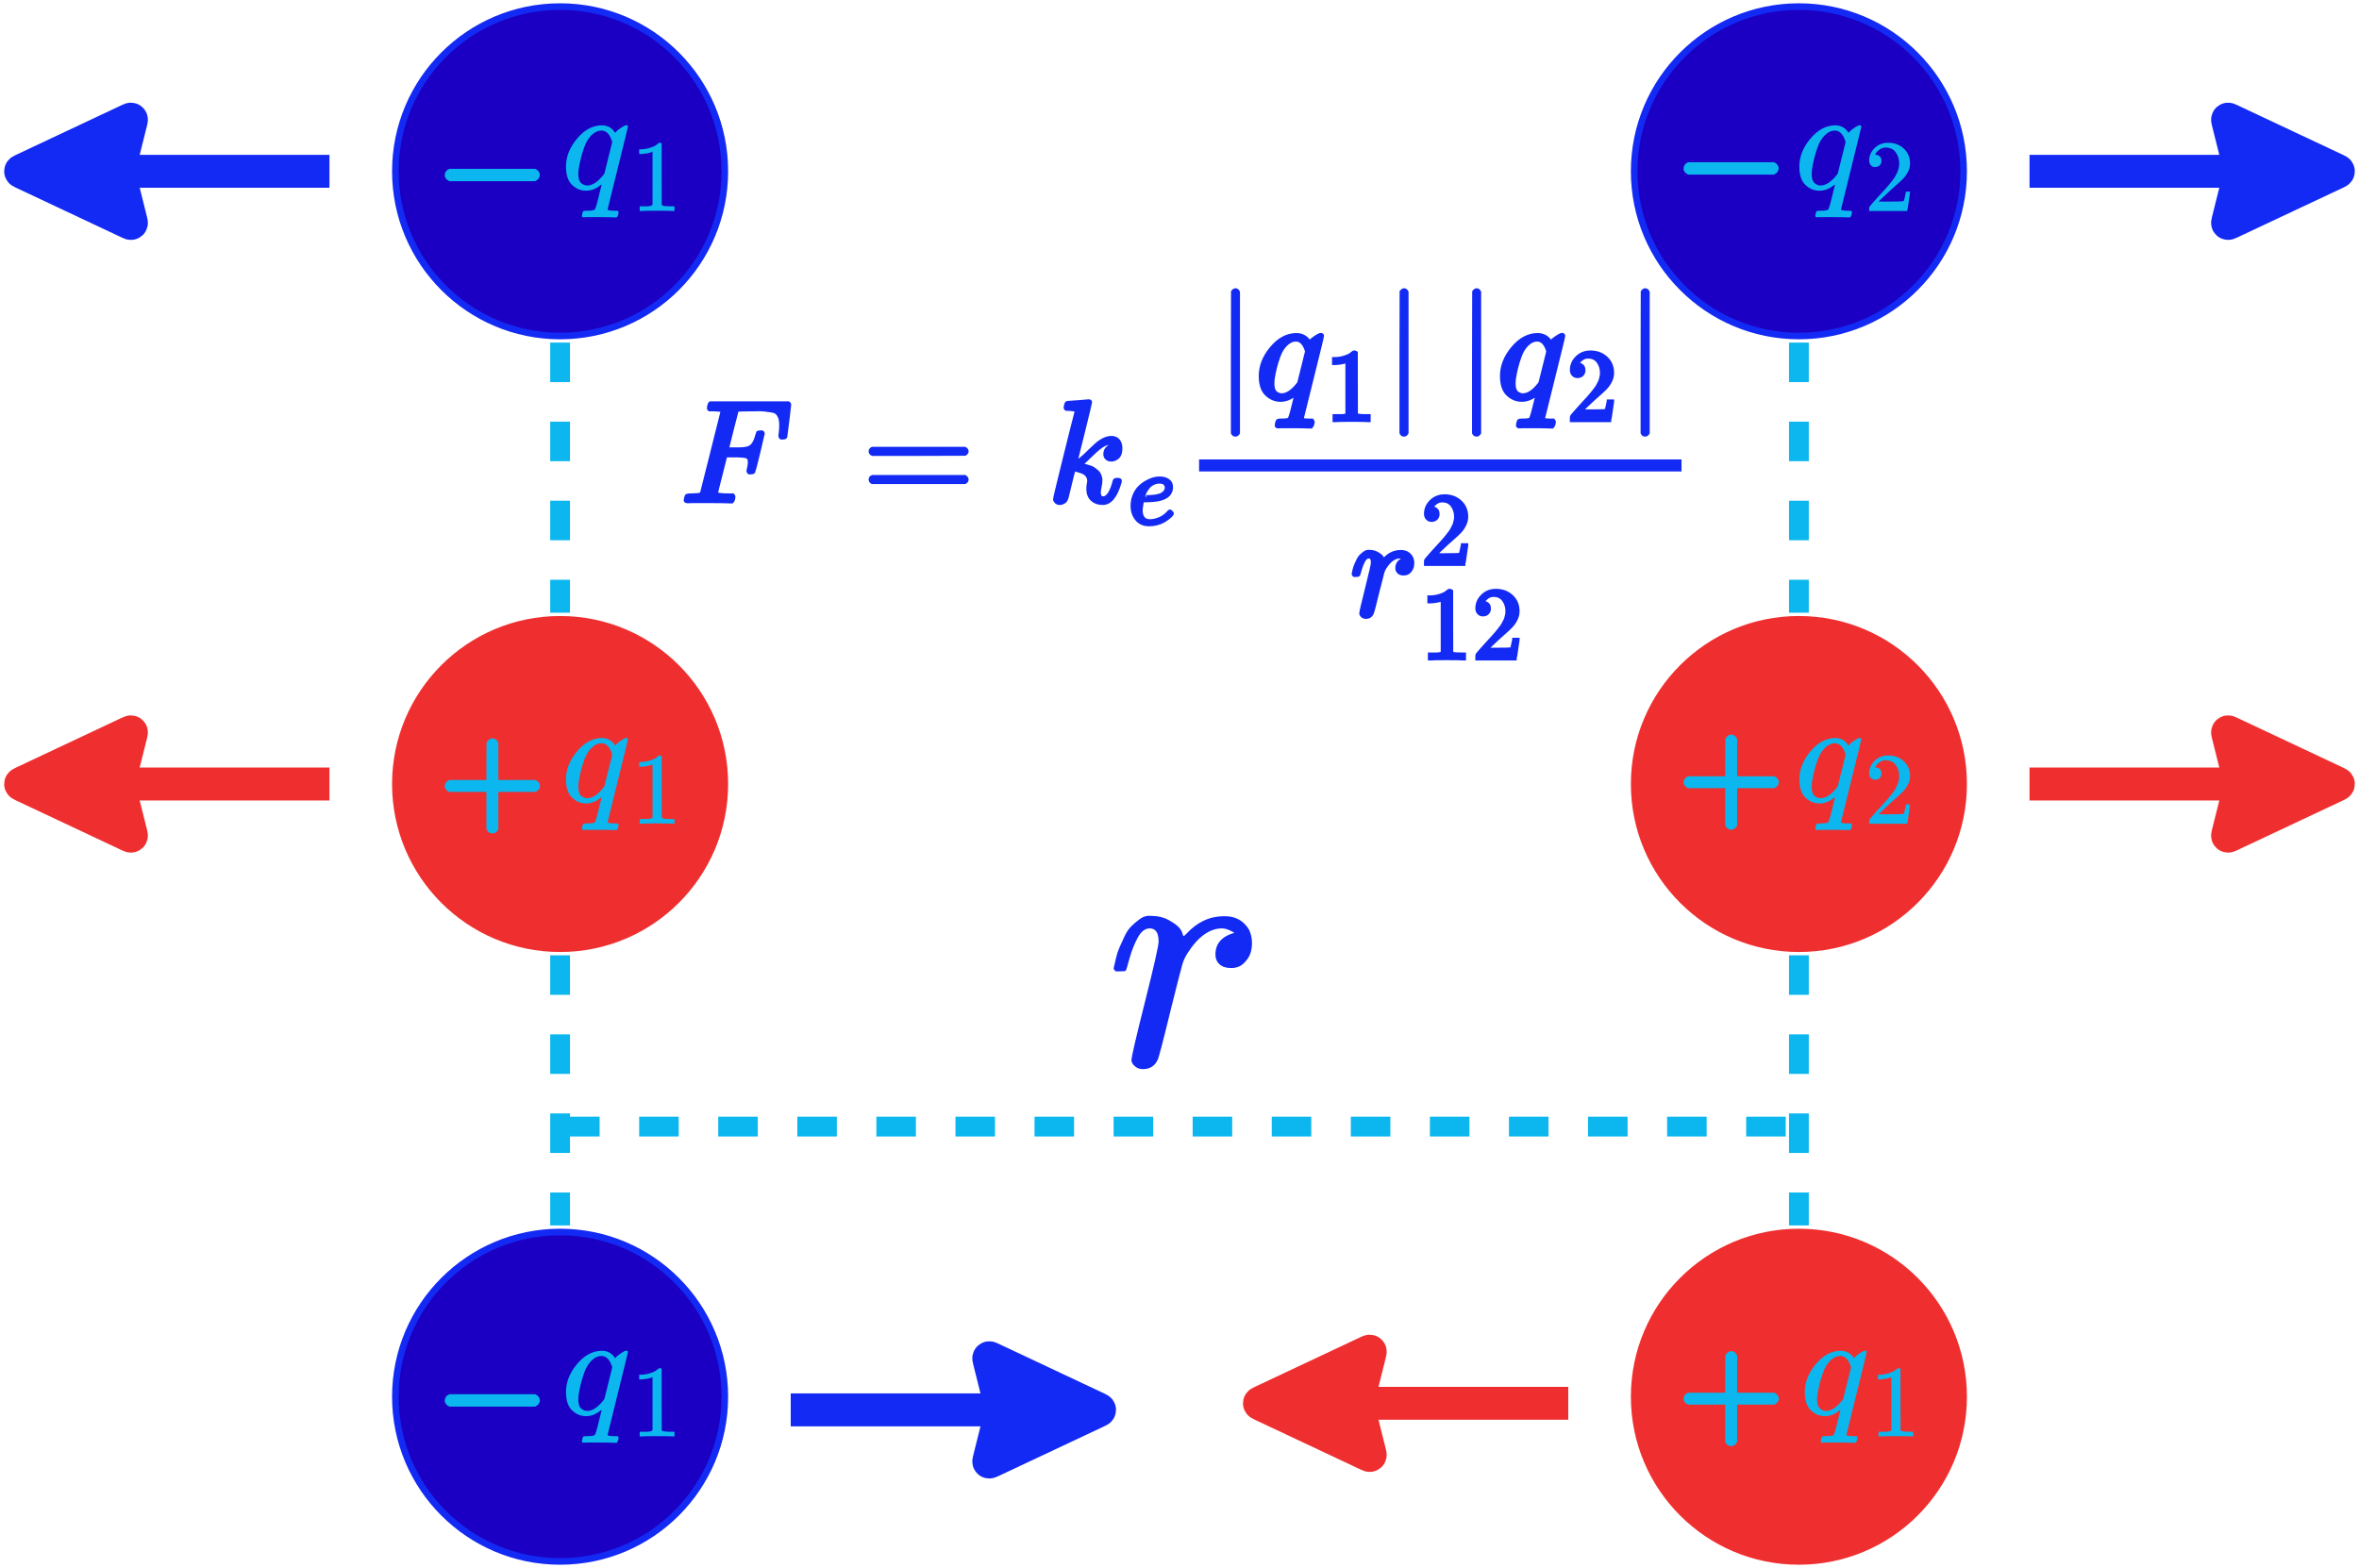 <svg width="358" height="238" viewBox="0 0 358 238" fill="none" xmlns="http://www.w3.org/2000/svg">
<circle cx="85" cy="26" r="25" fill="#1B00C4" stroke="#132AF4"/>
<path d="M68 26.846C68 26.846 68 26.75 68 26.56C68 26.369 68.103 26.222 68.308 26.119H81.097C81.318 26.237 81.428 26.384 81.428 26.56C81.428 26.736 81.318 26.883 81.097 27H68.308C68.103 26.897 68 26.75 68 26.56V26.846Z" fill="#0BB7EE" stroke="#0BB7EE"/>
<path d="M85.893 25.274C85.893 23.791 86.45 22.383 87.566 21.047C88.681 19.712 89.936 19.037 91.33 19.022C92.21 19.022 92.885 19.404 93.355 20.167C93.37 20.152 93.406 20.108 93.465 20.035C93.524 19.961 93.604 19.881 93.707 19.793C93.81 19.704 93.927 19.616 94.059 19.528C94.558 19.176 94.896 19 95.072 19C95.13 19 95.182 19.022 95.226 19.066C95.27 19.11 95.292 19.147 95.292 19.176C95.292 19.308 94.786 21.399 93.773 25.45C92.731 29.617 92.21 31.731 92.21 31.789C92.21 31.907 92.54 31.973 93.201 31.987H93.751C93.839 32.105 93.883 32.171 93.883 32.185C93.883 32.2 93.861 32.332 93.817 32.582C93.758 32.773 93.685 32.912 93.597 33H93.311C92.856 32.971 92.063 32.956 90.933 32.956C90.522 32.956 90.148 32.956 89.811 32.956C89.473 32.956 89.202 32.956 88.996 32.956C88.791 32.956 88.666 32.963 88.622 32.978C88.417 32.978 88.314 32.919 88.314 32.802C88.314 32.758 88.329 32.648 88.358 32.472C88.417 32.237 88.468 32.097 88.512 32.053C88.556 32.009 88.703 31.987 88.952 31.987C89.657 31.987 90.082 31.936 90.229 31.833C90.346 31.76 90.552 31.114 90.845 29.896C91.139 28.678 91.293 28.055 91.308 28.025C91.308 28.011 91.256 28.032 91.154 28.091C90.449 28.663 89.715 28.95 88.952 28.95C88.145 28.95 87.433 28.656 86.817 28.069C86.201 27.482 85.893 26.55 85.893 25.274ZM92.915 21.553C92.577 20.394 92.027 19.814 91.264 19.814C90.75 19.814 90.258 20.042 89.789 20.497C89.319 20.952 88.952 21.546 88.688 22.28C88.263 23.439 87.962 24.643 87.786 25.89C87.786 25.934 87.786 26.015 87.786 26.132C87.786 26.25 87.778 26.337 87.764 26.396C87.764 27.057 87.896 27.512 88.16 27.761C88.424 28.011 88.74 28.143 89.106 28.157C89.899 28.157 90.713 27.629 91.55 26.572L91.726 26.33L92.915 21.553Z" fill="#0BB7EE"/>
<path d="M99.027 23.036L98.825 23.114C98.68 23.166 98.472 23.218 98.202 23.27C97.933 23.322 97.632 23.358 97.3 23.379H97.004V22.663H97.3C97.787 22.642 98.239 22.564 98.654 22.429C99.069 22.294 99.359 22.17 99.525 22.056C99.691 21.942 99.836 21.828 99.961 21.713C99.982 21.682 100.044 21.667 100.148 21.667C100.241 21.667 100.329 21.698 100.412 21.76V26.413L100.428 31.082C100.5 31.155 100.563 31.201 100.614 31.222C100.666 31.243 100.791 31.264 100.988 31.285C101.185 31.305 101.507 31.316 101.953 31.316H102.358V32.032H102.186C101.968 32 101.144 31.985 99.712 31.985C98.301 31.985 97.486 32 97.269 32.032H97.082V31.316H97.486C97.715 31.316 97.912 31.316 98.078 31.316C98.244 31.316 98.373 31.31 98.467 31.3C98.56 31.29 98.643 31.274 98.716 31.253C98.788 31.233 98.83 31.222 98.84 31.222C98.851 31.222 98.882 31.196 98.934 31.144C98.986 31.093 99.017 31.072 99.027 31.082V23.036Z" fill="#0BB7EE"/>
<circle cx="85" cy="212" r="25" fill="#1B00C4" stroke="#132AF4"/>
<path d="M68 212.846C68 212.846 68 212.751 68 212.56C68 212.369 68.103 212.222 68.308 212.119H81.097C81.318 212.237 81.428 212.384 81.428 212.56C81.428 212.736 81.318 212.883 81.097 213H68.308C68.103 212.897 68 212.751 68 212.56V212.846Z" fill="#0BB7EE" stroke="#0BB7EE"/>
<path d="M85.893 211.274C85.893 209.791 86.45 208.383 87.566 207.047C88.681 205.712 89.936 205.037 91.33 205.022C92.21 205.022 92.885 205.404 93.355 206.167C93.37 206.152 93.406 206.108 93.465 206.035C93.524 205.961 93.604 205.881 93.707 205.792C93.81 205.704 93.927 205.616 94.059 205.528C94.558 205.176 94.896 205 95.072 205C95.13 205 95.182 205.022 95.226 205.066C95.27 205.11 95.292 205.147 95.292 205.176C95.292 205.308 94.786 207.399 93.773 211.45C92.731 215.617 92.21 217.731 92.21 217.789C92.21 217.907 92.54 217.973 93.201 217.987H93.751C93.839 218.105 93.883 218.171 93.883 218.186C93.883 218.2 93.861 218.332 93.817 218.582C93.758 218.773 93.685 218.912 93.597 219H93.311C92.856 218.971 92.063 218.956 90.933 218.956C90.522 218.956 90.148 218.956 89.811 218.956C89.473 218.956 89.202 218.956 88.996 218.956C88.791 218.956 88.666 218.963 88.622 218.978C88.417 218.978 88.314 218.919 88.314 218.802C88.314 218.758 88.329 218.648 88.358 218.472C88.417 218.237 88.468 218.097 88.512 218.053C88.556 218.009 88.703 217.987 88.952 217.987C89.657 217.987 90.082 217.936 90.229 217.833C90.346 217.76 90.552 217.114 90.845 215.896C91.139 214.678 91.293 214.055 91.308 214.025C91.308 214.01 91.256 214.033 91.154 214.091C90.449 214.664 89.715 214.95 88.952 214.95C88.145 214.95 87.433 214.656 86.817 214.069C86.201 213.482 85.893 212.55 85.893 211.274ZM92.915 207.553C92.577 206.394 92.027 205.815 91.264 205.815C90.75 205.815 90.258 206.042 89.789 206.497C89.319 206.952 88.952 207.546 88.688 208.28C88.263 209.439 87.962 210.643 87.786 211.89C87.786 211.934 87.786 212.015 87.786 212.132C87.786 212.249 87.778 212.338 87.764 212.396C87.764 213.057 87.896 213.512 88.16 213.761C88.424 214.01 88.74 214.143 89.106 214.157C89.899 214.157 90.713 213.629 91.55 212.572L91.726 212.33L92.915 207.553Z" fill="#0BB7EE"/>
<path d="M99.027 209.036L98.825 209.114C98.68 209.166 98.472 209.218 98.202 209.27C97.933 209.321 97.632 209.358 97.3 209.379H97.004V208.663H97.3C97.787 208.642 98.239 208.564 98.654 208.429C99.069 208.294 99.359 208.17 99.525 208.056C99.691 207.942 99.836 207.827 99.961 207.713C99.982 207.682 100.044 207.667 100.148 207.667C100.241 207.667 100.329 207.698 100.412 207.76V212.413L100.428 217.082C100.5 217.155 100.563 217.201 100.614 217.222C100.666 217.243 100.791 217.264 100.988 217.284C101.185 217.305 101.507 217.316 101.953 217.316H102.358V218.031H102.186C101.968 218 101.144 217.985 99.712 217.985C98.301 217.985 97.486 218 97.269 218.031H97.082V217.316H97.486C97.715 217.316 97.912 217.316 98.078 217.316C98.244 217.316 98.373 217.31 98.467 217.3C98.56 217.29 98.643 217.274 98.716 217.253C98.788 217.233 98.83 217.222 98.84 217.222C98.851 217.222 98.882 217.196 98.934 217.144C98.986 217.093 99.017 217.072 99.027 217.082V209.036Z" fill="#0BB7EE"/>
<circle cx="273" cy="26" r="25" fill="#1B00C4" stroke="#132AF4"/>
<path d="M256 25.846C256 25.846 256 25.75 256 25.56C256 25.369 256.103 25.222 256.308 25.119H269.097C269.318 25.237 269.428 25.384 269.428 25.56C269.428 25.736 269.318 25.883 269.097 26H256.308C256.103 25.897 256 25.75 256 25.56V25.846Z" fill="#0BB7EE" stroke="#0BB7EE"/>
<path d="M273.068 25.274C273.068 23.791 273.626 22.383 274.741 21.047C275.857 19.712 277.112 19.037 278.506 19.022C279.387 19.022 280.062 19.404 280.531 20.167C280.546 20.152 280.583 20.108 280.641 20.035C280.7 19.961 280.781 19.881 280.884 19.793C280.986 19.704 281.104 19.616 281.236 19.528C281.735 19.176 282.072 19 282.248 19C282.307 19 282.359 19.022 282.403 19.066C282.447 19.11 282.469 19.147 282.469 19.176C282.469 19.308 281.962 21.399 280.95 25.45C279.908 29.617 279.387 31.731 279.387 31.789C279.387 31.907 279.717 31.973 280.377 31.987H280.928C281.016 32.105 281.06 32.171 281.06 32.185C281.06 32.2 281.038 32.332 280.994 32.582C280.935 32.773 280.862 32.912 280.773 33H280.487C280.032 32.971 279.24 32.956 278.11 32.956C277.699 32.956 277.325 32.956 276.987 32.956C276.649 32.956 276.378 32.956 276.172 32.956C275.967 32.956 275.842 32.963 275.798 32.978C275.593 32.978 275.49 32.919 275.49 32.802C275.49 32.758 275.505 32.648 275.534 32.472C275.593 32.237 275.644 32.097 275.688 32.053C275.732 32.009 275.879 31.987 276.128 31.987C276.833 31.987 277.258 31.936 277.405 31.833C277.523 31.76 277.728 31.114 278.022 29.896C278.315 28.678 278.469 28.055 278.484 28.025C278.484 28.011 278.433 28.032 278.33 28.091C277.625 28.663 276.892 28.95 276.128 28.95C275.321 28.95 274.609 28.656 273.993 28.069C273.377 27.482 273.068 26.55 273.068 25.274ZM280.091 21.553C279.753 20.394 279.203 19.814 278.44 19.814C277.926 19.814 277.435 20.042 276.965 20.497C276.495 20.952 276.128 21.546 275.864 22.28C275.439 23.439 275.138 24.643 274.962 25.89C274.962 25.934 274.962 26.015 274.962 26.132C274.962 26.25 274.954 26.337 274.94 26.396C274.94 27.057 275.072 27.512 275.336 27.761C275.6 28.011 275.916 28.143 276.282 28.157C277.075 28.157 277.89 27.629 278.726 26.572L278.902 26.33L280.091 21.553Z" fill="#0BB7EE"/>
<path d="M284.58 25.355C284.3 25.355 284.077 25.262 283.911 25.075C283.745 24.888 283.662 24.66 283.662 24.39C283.662 23.654 283.937 23.015 284.487 22.476C285.037 21.936 285.722 21.667 286.542 21.667C287.486 21.667 288.274 21.957 288.907 22.538C289.54 23.119 289.862 23.871 289.872 24.795C289.872 25.241 289.769 25.666 289.561 26.071C289.353 26.476 289.104 26.828 288.814 27.129C288.523 27.43 288.108 27.814 287.569 28.281C287.195 28.602 286.676 29.08 286.012 29.713L285.094 30.584L286.277 30.6C287.906 30.6 288.772 30.574 288.876 30.522C288.949 30.501 289.073 30.039 289.25 29.137V29.09H289.872V29.137C289.862 29.168 289.794 29.64 289.67 30.553C289.545 31.466 289.468 31.943 289.436 31.985V32.032H283.662V31.736V31.549C283.662 31.476 283.693 31.399 283.755 31.316C283.818 31.233 283.973 31.051 284.222 30.771C284.523 30.439 284.783 30.148 285.001 29.899C285.094 29.796 285.27 29.604 285.53 29.324C285.789 29.043 285.966 28.852 286.059 28.748C286.152 28.644 286.303 28.473 286.51 28.234C286.718 27.995 286.863 27.819 286.946 27.705C287.029 27.591 287.149 27.435 287.304 27.238C287.46 27.041 287.569 26.875 287.631 26.74C287.693 26.605 287.771 26.455 287.864 26.289C287.958 26.123 288.025 25.957 288.067 25.791C288.108 25.625 288.145 25.469 288.176 25.324C288.207 25.179 288.222 25.007 288.222 24.81C288.222 24.157 288.046 23.591 287.693 23.114C287.34 22.637 286.837 22.398 286.184 22.398C285.841 22.398 285.54 22.486 285.281 22.663C285.021 22.839 284.84 23.01 284.736 23.176C284.632 23.342 284.58 23.441 284.58 23.472C284.58 23.482 284.606 23.488 284.658 23.488C284.845 23.488 285.037 23.56 285.234 23.705C285.431 23.851 285.53 24.089 285.53 24.421C285.53 24.681 285.447 24.898 285.281 25.075C285.115 25.251 284.881 25.345 284.58 25.355Z" fill="#0BB7EE"/>
<circle cx="85" cy="119" r="25" fill="#EF2F2F" stroke="#EF2F2F"/>
<path d="M85.893 118.274C85.893 116.791 86.45 115.383 87.566 114.047C88.681 112.712 89.936 112.037 91.33 112.022C92.21 112.022 92.885 112.404 93.355 113.167C93.37 113.152 93.406 113.108 93.465 113.035C93.524 112.961 93.604 112.881 93.707 112.792C93.81 112.704 93.927 112.616 94.059 112.528C94.558 112.176 94.896 112 95.072 112C95.13 112 95.182 112.022 95.226 112.066C95.27 112.11 95.292 112.147 95.292 112.176C95.292 112.308 94.786 114.399 93.773 118.45C92.731 122.617 92.21 124.731 92.21 124.789C92.21 124.907 92.54 124.973 93.201 124.987H93.751C93.839 125.105 93.883 125.171 93.883 125.186C93.883 125.2 93.861 125.332 93.817 125.582C93.758 125.773 93.685 125.912 93.597 126H93.311C92.856 125.971 92.063 125.956 90.933 125.956C90.522 125.956 90.148 125.956 89.811 125.956C89.473 125.956 89.202 125.956 88.996 125.956C88.791 125.956 88.666 125.963 88.622 125.978C88.417 125.978 88.314 125.919 88.314 125.802C88.314 125.758 88.329 125.648 88.358 125.472C88.417 125.237 88.468 125.097 88.512 125.053C88.556 125.009 88.703 124.987 88.952 124.987C89.657 124.987 90.082 124.936 90.229 124.833C90.346 124.76 90.552 124.114 90.845 122.896C91.139 121.678 91.293 121.055 91.308 121.025C91.308 121.01 91.256 121.033 91.154 121.091C90.449 121.664 89.715 121.95 88.952 121.95C88.145 121.95 87.433 121.656 86.817 121.069C86.201 120.482 85.893 119.55 85.893 118.274ZM92.915 114.553C92.577 113.394 92.027 112.815 91.264 112.815C90.75 112.815 90.258 113.042 89.789 113.497C89.319 113.952 88.952 114.546 88.688 115.28C88.263 116.439 87.962 117.643 87.786 118.89C87.786 118.934 87.786 119.015 87.786 119.132C87.786 119.249 87.778 119.338 87.764 119.396C87.764 120.057 87.896 120.512 88.16 120.761C88.424 121.01 88.74 121.143 89.106 121.157C89.899 121.157 90.713 120.629 91.55 119.572L91.726 119.33L92.915 114.553Z" fill="#0BB7EE"/>
<path d="M99.027 116.036L98.825 116.114C98.68 116.166 98.472 116.218 98.202 116.27C97.933 116.321 97.632 116.358 97.3 116.379H97.004V115.663H97.3C97.787 115.642 98.239 115.564 98.654 115.429C99.069 115.294 99.359 115.17 99.525 115.056C99.691 114.942 99.836 114.827 99.961 114.713C99.982 114.682 100.044 114.667 100.148 114.667C100.241 114.667 100.329 114.698 100.412 114.76V119.413L100.428 124.082C100.5 124.155 100.563 124.201 100.614 124.222C100.666 124.243 100.791 124.264 100.988 124.284C101.185 124.305 101.507 124.316 101.953 124.316H102.358V125.031H102.186C101.968 125 101.144 124.985 99.712 124.985C98.301 124.985 97.486 125 97.269 125.031H97.082V124.316H97.486C97.715 124.316 97.912 124.316 98.078 124.316C98.244 124.316 98.373 124.31 98.467 124.3C98.56 124.29 98.643 124.274 98.716 124.253C98.788 124.233 98.83 124.222 98.84 124.222C98.851 124.222 98.882 124.196 98.934 124.144C98.986 124.093 99.017 124.072 99.027 124.082V116.036Z" fill="#0BB7EE"/>
<path d="M68 119.558C68 119.558 68 119.47 68 119.295C68 119.12 68.094 118.985 68.283 118.891H74.321V115.862L74.341 112.833C74.476 112.658 74.604 112.57 74.725 112.57C74.9 112.57 75.035 112.671 75.129 112.873V118.891H81.147C81.349 118.999 81.45 119.134 81.45 119.295C81.45 119.457 81.349 119.591 81.147 119.699H75.129V125.717C75.021 125.906 74.9 126 74.766 126H74.725H74.685C74.523 126 74.402 125.906 74.321 125.717V119.699H68.283C68.094 119.605 68 119.47 68 119.295V119.558Z" fill="#0BB7EE" stroke="#0BB7EE"/>
<circle cx="273" cy="212" r="25" fill="#EF2F2F" stroke="#EF2F2F"/>
<path d="M273.893 211.274C273.893 209.791 274.45 208.383 275.566 207.047C276.681 205.712 277.936 205.037 279.33 205.022C280.21 205.022 280.885 205.404 281.355 206.167C281.369 206.152 281.406 206.108 281.465 206.035C281.524 205.961 281.604 205.881 281.707 205.792C281.81 205.704 281.927 205.616 282.059 205.528C282.558 205.176 282.896 205 283.072 205C283.13 205 283.182 205.022 283.226 205.066C283.27 205.11 283.292 205.147 283.292 205.176C283.292 205.308 282.786 207.399 281.773 211.45C280.731 215.617 280.21 217.731 280.21 217.789C280.21 217.907 280.54 217.973 281.201 217.987H281.751C281.839 218.105 281.883 218.171 281.883 218.186C281.883 218.2 281.861 218.332 281.817 218.582C281.758 218.773 281.685 218.912 281.597 219H281.311C280.856 218.971 280.063 218.956 278.933 218.956C278.523 218.956 278.148 218.956 277.811 218.956C277.473 218.956 277.202 218.956 276.996 218.956C276.791 218.956 276.666 218.963 276.622 218.978C276.417 218.978 276.314 218.919 276.314 218.802C276.314 218.758 276.329 218.648 276.358 218.472C276.417 218.237 276.468 218.097 276.512 218.053C276.556 218.009 276.703 217.987 276.952 217.987C277.657 217.987 278.082 217.936 278.229 217.833C278.346 217.76 278.552 217.114 278.845 215.896C279.139 214.678 279.293 214.055 279.308 214.025C279.308 214.01 279.256 214.033 279.154 214.091C278.449 214.664 277.715 214.95 276.952 214.95C276.145 214.95 275.433 214.656 274.817 214.069C274.201 213.482 273.893 212.55 273.893 211.274ZM280.915 207.553C280.577 206.394 280.027 205.815 279.264 205.815C278.75 205.815 278.258 206.042 277.789 206.497C277.319 206.952 276.952 207.546 276.688 208.28C276.263 209.439 275.962 210.643 275.786 211.89C275.786 211.934 275.786 212.015 275.786 212.132C275.786 212.249 275.778 212.338 275.764 212.396C275.764 213.057 275.896 213.512 276.16 213.761C276.424 214.01 276.74 214.143 277.106 214.157C277.899 214.157 278.713 213.629 279.55 212.572L279.726 212.33L280.915 207.553Z" fill="#0BB7EE"/>
<path d="M287.027 209.036L286.825 209.114C286.68 209.166 286.472 209.218 286.202 209.27C285.932 209.321 285.632 209.358 285.3 209.379H285.004V208.663H285.3C285.787 208.642 286.239 208.564 286.654 208.429C287.069 208.294 287.359 208.17 287.525 208.056C287.691 207.942 287.836 207.827 287.961 207.713C287.982 207.682 288.044 207.667 288.148 207.667C288.241 207.667 288.329 207.698 288.412 207.76V212.413L288.428 217.082C288.5 217.155 288.563 217.201 288.614 217.222C288.666 217.243 288.791 217.264 288.988 217.284C289.185 217.305 289.507 217.316 289.953 217.316H290.358V218.031H290.186C289.968 218 289.144 217.985 287.712 217.985C286.301 217.985 285.486 218 285.268 218.031H285.082V217.316H285.486C285.715 217.316 285.912 217.316 286.078 217.316C286.244 217.316 286.373 217.31 286.467 217.3C286.56 217.29 286.643 217.274 286.716 217.253C286.788 217.233 286.83 217.222 286.84 217.222C286.851 217.222 286.882 217.196 286.934 217.144C286.986 217.093 287.017 217.072 287.027 217.082V209.036Z" fill="#0BB7EE"/>
<path d="M256 212.558C256 212.558 256 212.47 256 212.295C256 212.12 256.094 211.985 256.283 211.891H262.321V208.862L262.341 205.833C262.476 205.658 262.604 205.57 262.725 205.57C262.9 205.57 263.035 205.671 263.129 205.873V211.891H269.147C269.349 211.999 269.45 212.134 269.45 212.295C269.45 212.457 269.349 212.591 269.147 212.699H263.129V218.717C263.021 218.906 262.9 219 262.765 219H262.725H262.685C262.523 219 262.402 218.906 262.321 218.717V212.699H256.283C256.094 212.605 256 212.47 256 212.295V212.558Z" fill="#0BB7EE" stroke="#0BB7EE"/>
<circle cx="273" cy="119" r="25" fill="#EF2F2F" stroke="#EF2F2F"/>
<path d="M273.068 118.274C273.068 116.791 273.626 115.383 274.741 114.047C275.857 112.712 277.112 112.037 278.506 112.022C279.387 112.022 280.062 112.404 280.531 113.167C280.546 113.152 280.583 113.108 280.641 113.035C280.7 112.961 280.781 112.881 280.884 112.792C280.986 112.704 281.104 112.616 281.236 112.528C281.735 112.176 282.072 112 282.248 112C282.307 112 282.359 112.022 282.403 112.066C282.447 112.11 282.469 112.147 282.469 112.176C282.469 112.308 281.962 114.399 280.95 118.45C279.908 122.617 279.387 124.731 279.387 124.789C279.387 124.907 279.717 124.973 280.377 124.987H280.928C281.016 125.105 281.06 125.171 281.06 125.186C281.06 125.2 281.038 125.332 280.994 125.582C280.935 125.773 280.862 125.912 280.773 126H280.487C280.032 125.971 279.24 125.956 278.11 125.956C277.699 125.956 277.325 125.956 276.987 125.956C276.649 125.956 276.378 125.956 276.172 125.956C275.967 125.956 275.842 125.963 275.798 125.978C275.593 125.978 275.49 125.919 275.49 125.802C275.49 125.758 275.505 125.648 275.534 125.472C275.593 125.237 275.644 125.097 275.688 125.053C275.732 125.009 275.879 124.987 276.128 124.987C276.833 124.987 277.258 124.936 277.405 124.833C277.523 124.76 277.728 124.114 278.022 122.896C278.315 121.678 278.469 121.055 278.484 121.025C278.484 121.01 278.433 121.032 278.33 121.091C277.625 121.664 276.892 121.95 276.128 121.95C275.321 121.95 274.609 121.656 273.993 121.069C273.377 120.482 273.068 119.55 273.068 118.274ZM280.091 114.553C279.753 113.394 279.203 112.814 278.44 112.814C277.926 112.814 277.435 113.042 276.965 113.497C276.495 113.952 276.128 114.546 275.864 115.28C275.439 116.439 275.138 117.643 274.962 118.89C274.962 118.934 274.962 119.015 274.962 119.132C274.962 119.249 274.954 119.338 274.94 119.396C274.94 120.057 275.072 120.512 275.336 120.761C275.6 121.01 275.916 121.143 276.282 121.157C277.075 121.157 277.89 120.629 278.726 119.572L278.902 119.33L280.091 114.553Z" fill="#0BB7EE"/>
<path d="M284.58 118.355C284.3 118.355 284.077 118.262 283.911 118.075C283.745 117.888 283.662 117.66 283.662 117.39C283.662 116.653 283.937 116.015 284.487 115.476C285.037 114.936 285.722 114.667 286.542 114.667C287.486 114.667 288.274 114.957 288.907 115.538C289.54 116.119 289.862 116.871 289.872 117.795C289.872 118.241 289.769 118.666 289.561 119.071C289.353 119.476 289.104 119.828 288.814 120.129C288.523 120.43 288.108 120.814 287.569 121.281C287.195 121.602 286.676 122.08 286.012 122.713L285.094 123.584L286.277 123.6C287.906 123.6 288.772 123.574 288.876 123.522C288.949 123.501 289.073 123.039 289.25 122.137V122.09H289.872V122.137C289.862 122.168 289.794 122.64 289.67 123.553C289.545 124.466 289.468 124.943 289.436 124.985V125.031H283.662V124.736V124.549C283.662 124.476 283.693 124.399 283.755 124.316C283.818 124.233 283.973 124.051 284.222 123.771C284.523 123.439 284.783 123.148 285.001 122.899C285.094 122.796 285.27 122.604 285.53 122.324C285.789 122.043 285.966 121.851 286.059 121.748C286.152 121.644 286.303 121.473 286.51 121.234C286.718 120.996 286.863 120.819 286.946 120.705C287.029 120.591 287.149 120.435 287.304 120.238C287.46 120.041 287.569 119.875 287.631 119.74C287.693 119.605 287.771 119.455 287.864 119.289C287.958 119.123 288.025 118.957 288.067 118.791C288.108 118.625 288.145 118.469 288.176 118.324C288.207 118.179 288.222 118.007 288.222 117.81C288.222 117.157 288.046 116.591 287.693 116.114C287.34 115.637 286.837 115.398 286.184 115.398C285.841 115.398 285.54 115.486 285.281 115.663C285.021 115.839 284.84 116.01 284.736 116.176C284.632 116.342 284.58 116.441 284.58 116.472C284.58 116.482 284.606 116.487 284.658 116.487C284.845 116.487 285.037 116.56 285.234 116.705C285.431 116.851 285.53 117.089 285.53 117.421C285.53 117.681 285.447 117.899 285.281 118.075C285.115 118.251 284.881 118.345 284.58 118.355Z" fill="#0BB7EE"/>
<path d="M256 118.988C256 118.988 256 118.9 256 118.725C256 118.55 256.094 118.415 256.283 118.321H262.321V115.292L262.341 112.262C262.476 112.087 262.604 112 262.725 112C262.9 112 263.035 112.101 263.129 112.303V118.321H269.147C269.349 118.429 269.45 118.563 269.45 118.725C269.45 118.887 269.349 119.021 269.147 119.129H263.129V125.147C263.021 125.336 262.9 125.43 262.765 125.43H262.725H262.685C262.523 125.43 262.402 125.336 262.321 125.147V119.129H256.283C256.094 119.035 256 118.9 256 118.725V118.988Z" fill="#0BB7EE" stroke="#0BB7EE"/>
<path d="M354.615 25.819L338.381 18.18C338.216 18.102 338.133 18.063 338.085 18.103C338.036 18.143 338.058 18.232 338.102 18.409L340 26L338.102 33.591C338.058 33.768 338.036 33.857 338.085 33.897C338.133 33.937 338.216 33.898 338.381 33.821L354.615 26.181C354.782 26.103 354.865 26.064 354.865 26C354.865 25.936 354.782 25.897 354.615 25.819Z" fill="#132AF4"/>
<path d="M340 26L338.102 33.591C338.058 33.768 338.036 33.857 338.085 33.897C338.133 33.937 338.216 33.898 338.381 33.821L354.615 26.181C354.782 26.103 354.865 26.064 354.865 26C354.865 25.936 354.782 25.897 354.615 25.819L338.381 18.18C338.216 18.102 338.133 18.063 338.085 18.103C338.036 18.143 338.058 18.232 338.102 18.409L340 26ZM340 26H308" stroke="#132AF4" stroke-width="5"/>
<path d="M3.385 26.181L19.619 33.821C19.784 33.898 19.866 33.937 19.915 33.897C19.964 33.857 19.942 33.768 19.898 33.591L18 26L19.898 18.409C19.942 18.232 19.964 18.143 19.915 18.103C19.866 18.063 19.784 18.102 19.619 18.18L3.385 25.819C3.218 25.897 3.135 25.936 3.135 26C3.135 26.064 3.218 26.103 3.385 26.181Z" fill="#132AF4"/>
<path d="M18 26L19.898 18.409C19.942 18.232 19.964 18.143 19.915 18.103C19.866 18.063 19.784 18.102 19.619 18.18L3.385 25.819C3.218 25.897 3.135 25.936 3.135 26C3.135 26.064 3.218 26.103 3.385 26.181L19.619 33.821C19.784 33.898 19.866 33.937 19.915 33.897C19.964 33.857 19.942 33.768 19.898 33.591L18 26ZM18 26H50" stroke="#132AF4" stroke-width="5"/>
<path d="M166.615 213.819L150.381 206.179C150.216 206.102 150.133 206.063 150.085 206.103C150.036 206.143 150.058 206.232 150.102 206.409L152 214L150.102 221.591C150.058 221.768 150.036 221.857 150.085 221.897C150.133 221.937 150.216 221.898 150.381 221.821L166.615 214.181C166.782 214.103 166.865 214.063 166.865 214C166.865 213.937 166.782 213.897 166.615 213.819Z" fill="#132AF4"/>
<path d="M152 214L150.102 221.591C150.058 221.768 150.036 221.857 150.085 221.897C150.133 221.937 150.216 221.898 150.381 221.821L166.615 214.181C166.782 214.103 166.865 214.063 166.865 214C166.865 213.937 166.782 213.897 166.615 213.819L150.381 206.179C150.216 206.102 150.133 206.063 150.085 206.103C150.036 206.143 150.058 206.232 150.102 206.409L152 214ZM152 214H120" stroke="#132AF4" stroke-width="5"/>
<path d="M354.615 118.819L338.381 111.179C338.216 111.102 338.133 111.063 338.085 111.103C338.036 111.143 338.058 111.232 338.102 111.409L340 119L338.102 126.591C338.058 126.768 338.036 126.857 338.085 126.897C338.133 126.937 338.216 126.898 338.381 126.821L354.615 119.181C354.782 119.103 354.865 119.063 354.865 119C354.865 118.937 354.782 118.897 354.615 118.819Z" fill="#EF2F2F"/>
<path d="M340 119L338.102 126.591C338.058 126.768 338.036 126.857 338.085 126.897C338.133 126.937 338.216 126.898 338.381 126.821L354.615 119.181C354.782 119.103 354.865 119.063 354.865 119C354.865 118.937 354.782 118.897 354.615 118.819L338.381 111.179C338.216 111.102 338.133 111.063 338.085 111.103C338.036 111.143 338.058 111.232 338.102 111.409L340 119ZM340 119H308" stroke="#EF2F2F" stroke-width="5"/>
<path d="M191.385 213.181L207.619 220.821C207.784 220.898 207.867 220.937 207.915 220.897C207.964 220.857 207.942 220.768 207.898 220.591L206 213L207.898 205.409C207.942 205.232 207.964 205.143 207.915 205.103C207.867 205.063 207.784 205.102 207.619 205.179L191.385 212.819C191.218 212.897 191.135 212.937 191.135 213C191.135 213.063 191.218 213.103 191.385 213.181Z" fill="#EF2F2F"/>
<path d="M206 213L207.898 205.409C207.942 205.232 207.964 205.143 207.915 205.103C207.867 205.063 207.784 205.102 207.619 205.179L191.385 212.819C191.218 212.897 191.135 212.937 191.135 213C191.135 213.063 191.218 213.103 191.385 213.181L207.619 220.821C207.784 220.898 207.867 220.937 207.915 220.897C207.964 220.857 207.942 220.768 207.898 220.591L206 213ZM206 213H238" stroke="#EF2F2F" stroke-width="5"/>
<path d="M3.385 119.181L19.619 126.821C19.784 126.898 19.866 126.937 19.915 126.897C19.964 126.857 19.942 126.768 19.898 126.591L18 119L19.898 111.409C19.942 111.232 19.964 111.143 19.915 111.103C19.866 111.063 19.784 111.102 19.619 111.179L3.385 118.819C3.218 118.897 3.135 118.937 3.135 119C3.135 119.063 3.218 119.103 3.385 119.181Z" fill="#EF2F2F"/>
<path d="M18 119L19.898 111.409C19.942 111.232 19.964 111.143 19.915 111.103C19.866 111.063 19.784 111.102 19.619 111.179L3.385 118.819C3.218 118.897 3.135 118.937 3.135 119C3.135 119.063 3.218 119.103 3.385 119.181L19.619 126.821C19.784 126.898 19.866 126.937 19.915 126.897C19.964 126.857 19.942 126.768 19.898 126.591L18 119ZM18 119H50" stroke="#EF2F2F" stroke-width="5"/>
<path d="M85 52V93" stroke="#0BB7EE" stroke-width="3" stroke-dasharray="6 6"/>
<path d="M273 52V93" stroke="#0BB7EE" stroke-width="3" stroke-dasharray="6 6"/>
<path d="M273 145V186" stroke="#0BB7EE" stroke-width="3" stroke-dasharray="6 6"/>
<path d="M85 145V186" stroke="#0BB7EE" stroke-width="3" stroke-dasharray="6 6"/>
<path d="M85 171H273" stroke="#0BB7EE" stroke-width="3" stroke-dasharray="6 6"/>
<path d="M104.375 76.135C104.125 76.135 104 76.061 104 75.915C104 75.885 104.022 75.782 104.066 75.606C104.125 75.371 104.184 75.239 104.242 75.209C104.301 75.18 104.47 75.158 104.749 75.143C105.146 75.143 105.587 75.121 106.072 75.077C106.277 75.033 106.417 74.945 106.491 74.812C106.52 74.739 107.042 72.675 108.055 68.619C109.069 64.564 109.584 62.507 109.598 62.448C109.598 62.345 109.569 62.294 109.51 62.294C109.393 62.249 109.003 62.213 108.342 62.183H107.659C107.571 62.095 107.526 62.036 107.526 62.007C107.526 61.978 107.541 61.853 107.571 61.632C107.629 61.383 107.703 61.228 107.791 61.17H119.671C119.774 61.228 119.825 61.309 119.825 61.412C119.825 61.486 119.729 62.308 119.538 63.88C119.347 65.453 119.245 66.261 119.23 66.305C119.2 66.408 119.054 66.459 118.789 66.459H118.525C118.422 66.386 118.37 66.29 118.37 66.173C118.37 66.158 118.392 65.982 118.436 65.644C118.48 65.306 118.503 64.916 118.503 64.476C118.503 64.035 118.451 63.675 118.348 63.396C118.245 63.117 118.106 62.889 117.929 62.712C117.753 62.536 117.481 62.419 117.114 62.36C116.747 62.301 116.372 62.249 115.99 62.206C115.608 62.161 115.079 62.154 114.403 62.183H113.896C112.691 62.198 112.052 62.22 111.979 62.249C111.905 62.279 111.854 62.338 111.824 62.426C111.81 62.441 111.56 63.403 111.075 65.313L110.37 68.156H111.582C111.626 68.156 111.795 68.156 112.089 68.156C112.383 68.156 112.588 68.149 112.706 68.134C112.823 68.12 112.985 68.098 113.191 68.068C113.397 68.039 113.573 67.987 113.72 67.914C113.867 67.84 113.992 67.752 114.094 67.649C114.285 67.473 114.447 67.231 114.579 66.922C114.712 66.614 114.807 66.334 114.866 66.085C114.925 65.835 114.961 65.703 114.976 65.688C115.02 65.614 115.16 65.578 115.395 65.578H115.659C115.762 65.651 115.814 65.725 115.814 65.798C115.814 65.842 115.586 66.805 115.13 68.685C114.675 70.566 114.425 71.536 114.381 71.595C114.352 71.698 114.205 71.749 113.94 71.749H113.676C113.573 71.661 113.521 71.573 113.521 71.484C113.521 71.44 113.558 71.279 113.632 70.999C113.705 70.72 113.742 70.427 113.742 70.118C113.742 69.692 113.595 69.427 113.301 69.325C113.007 69.222 112.353 69.17 111.339 69.17H110.127L109.422 71.969C108.952 73.791 108.717 74.746 108.717 74.835C108.717 75.04 109.37 75.143 110.678 75.143H111.229C111.317 75.231 111.361 75.283 111.361 75.297C111.361 75.312 111.347 75.459 111.317 75.738C111.259 75.929 111.185 76.069 111.097 76.157H110.722C110.12 76.128 109.01 76.113 107.394 76.113C106.439 76.113 105.712 76.113 105.212 76.113C104.713 76.113 104.433 76.12 104.375 76.135Z" fill="#132AF4" stroke="#132AF4" stroke-width="0.5"/>
<path d="M132.07 68.509C132.07 68.318 132.173 68.171 132.379 68.068H146.419C146.639 68.186 146.749 68.332 146.749 68.509C146.749 68.67 146.646 68.81 146.441 68.927L139.432 68.95H132.423C132.188 68.876 132.07 68.729 132.07 68.509ZM132.07 72.784C132.07 72.564 132.188 72.417 132.423 72.344H146.441C146.646 72.491 146.749 72.638 146.749 72.784C146.749 72.976 146.639 73.123 146.419 73.225H132.379C132.173 73.123 132.07 72.976 132.07 72.784Z" fill="#132AF4" stroke="#132AF4" stroke-width="0.5"/>
<path d="M161.671 61.897C161.671 61.75 161.701 61.581 161.76 61.39C161.818 61.199 161.907 61.103 162.024 61.103C162.039 61.103 162.568 61.067 163.611 60.993C164.654 60.92 165.191 60.876 165.22 60.861C165.396 60.861 165.484 60.92 165.484 61.037C165.484 61.14 165.117 62.676 164.382 65.644C163.648 68.553 163.28 70.059 163.28 70.162C163.56 70.015 163.773 69.876 163.92 69.743C164.272 69.479 164.779 69.016 165.44 68.355C166.102 67.694 166.616 67.245 166.983 67.01C167.571 66.614 168.129 66.415 168.658 66.415C169.099 66.415 169.444 66.555 169.694 66.834C169.944 67.113 170.076 67.51 170.091 68.024C170.091 68.391 170.039 68.7 169.937 68.95C169.834 69.2 169.694 69.383 169.518 69.501C169.341 69.618 169.187 69.699 169.055 69.743C168.923 69.787 168.79 69.809 168.658 69.809C168.364 69.809 168.129 69.728 167.953 69.567C167.777 69.405 167.688 69.192 167.688 68.928C167.688 68.56 167.806 68.259 168.041 68.024C168.276 67.789 168.511 67.635 168.746 67.561L169.099 67.495C168.923 67.319 168.746 67.231 168.57 67.231H168.482C168.012 67.275 167.549 67.458 167.093 67.782C166.638 68.105 166.102 68.575 165.484 69.192C164.867 69.809 164.382 70.257 164.03 70.537C164.059 70.551 164.169 70.573 164.36 70.603C164.551 70.632 164.728 70.676 164.889 70.735C165.051 70.794 165.242 70.853 165.462 70.911C165.683 70.97 165.881 71.073 166.057 71.22C166.234 71.367 166.395 71.499 166.542 71.617C166.689 71.734 166.814 71.925 166.917 72.19C167.02 72.454 167.064 72.697 167.049 72.917C167.049 73.167 167.013 73.468 166.939 73.821C166.866 74.173 166.822 74.467 166.807 74.702C166.807 75.29 167.005 75.584 167.402 75.584C168.107 75.584 168.68 74.71 169.121 72.961C169.15 72.844 169.297 72.785 169.562 72.785H169.65C169.885 72.785 170.003 72.851 170.003 72.983C170.003 73.057 169.981 73.159 169.937 73.292C169.334 75.364 168.467 76.399 167.336 76.399C166.675 76.399 166.138 76.208 165.727 75.826C165.315 75.444 165.11 74.893 165.11 74.173C165.11 73.909 165.132 73.681 165.176 73.49C165.22 73.299 165.242 73.123 165.242 72.961C165.242 72.638 165.139 72.359 164.933 72.124C164.728 71.888 164.471 71.719 164.162 71.617C163.853 71.514 163.604 71.433 163.413 71.374C163.222 71.315 163.089 71.293 163.016 71.308H162.972C162.795 71.925 162.641 72.52 162.509 73.093C162.377 73.666 162.274 74.093 162.2 74.372C162.127 74.651 162.061 74.923 162.002 75.187C161.943 75.452 161.892 75.628 161.848 75.716C161.804 75.804 161.752 75.9 161.693 76.003C161.635 76.106 161.554 76.172 161.451 76.201C161.26 76.333 161.054 76.399 160.834 76.399C160.584 76.399 160.393 76.326 160.261 76.179C160.129 76.032 160.062 75.907 160.062 75.804C160.062 75.657 160.334 74.482 160.878 72.278C161.422 70.074 161.958 67.906 162.487 65.776L163.302 62.58C163.317 62.389 163.266 62.272 163.148 62.227C163.031 62.183 162.744 62.147 162.289 62.117H162.178C162.031 62.117 161.936 62.117 161.892 62.117C161.848 62.117 161.796 62.095 161.738 62.051C161.679 62.007 161.657 61.956 161.671 61.897Z" fill="#132AF4" stroke="#132AF4" stroke-width="0.5"/>
<path d="M171.818 76.845C171.818 76.253 171.917 75.712 172.114 75.224C172.312 74.736 172.566 74.331 172.878 74.009C173.19 73.687 173.538 73.417 173.922 73.198C174.306 72.98 174.67 72.819 175.013 72.715C175.356 72.612 175.683 72.565 175.994 72.575H176.041C176.509 72.575 176.914 72.689 177.257 72.918C177.599 73.147 177.771 73.484 177.771 73.931C177.771 74.866 177.194 75.479 176.041 75.77C175.532 75.905 174.836 75.977 173.953 75.988C173.569 75.988 173.371 75.998 173.361 76.019C173.361 76.04 173.33 76.222 173.268 76.564C173.205 76.907 173.169 77.208 173.158 77.468C173.158 77.956 173.268 78.341 173.486 78.621C173.704 78.902 174.031 79.047 174.467 79.058C174.904 79.068 175.387 78.969 175.917 78.761C176.446 78.554 176.924 78.211 177.35 77.733C177.444 77.629 177.506 77.577 177.537 77.577C177.579 77.577 177.646 77.624 177.74 77.717C177.833 77.811 177.885 77.884 177.896 77.936C177.906 77.987 177.859 78.071 177.755 78.185C177.651 78.299 177.496 78.439 177.288 78.606C177.08 78.772 176.841 78.933 176.571 79.089C176.301 79.245 175.974 79.374 175.589 79.478C175.205 79.582 174.81 79.634 174.405 79.634C173.584 79.634 172.951 79.359 172.504 78.808C172.057 78.258 171.829 77.603 171.818 76.845ZM177.023 73.962C176.961 73.422 176.607 73.152 175.963 73.152C175.62 73.152 175.304 73.224 175.013 73.37C174.722 73.515 174.488 73.692 174.312 73.9C174.135 74.107 173.984 74.32 173.86 74.539C173.735 74.757 173.652 74.944 173.61 75.1C173.569 75.255 173.543 75.354 173.532 75.396C173.532 75.406 173.636 75.411 173.844 75.411C175.018 75.411 175.839 75.287 176.306 75.037C176.774 74.788 177.013 74.43 177.023 73.962Z" fill="#132AF4" stroke="#132AF4" stroke-width="0.5"/>
<path d="M187.488 66.018H187.444C187.267 66.018 187.135 65.915 187.047 65.71V54.998L187.069 44.286C187.216 44.095 187.355 44 187.488 44C187.679 44 187.826 44.11 187.928 44.33V65.71C187.811 65.915 187.679 66.018 187.532 66.018H187.488Z" fill="#132AF4" stroke="#132AF4" stroke-width="0.5"/>
<path d="M191.275 57.059C191.275 55.575 191.834 54.164 192.95 52.827C194.067 51.49 195.323 50.814 196.719 50.799C197.601 50.799 198.277 51.181 198.747 51.945C198.762 51.931 198.798 51.886 198.857 51.813C198.916 51.739 198.997 51.659 199.1 51.571C199.203 51.482 199.32 51.394 199.452 51.306C199.952 50.953 200.29 50.777 200.466 50.777C200.525 50.777 200.576 50.799 200.62 50.843C200.665 50.887 200.687 50.924 200.687 50.953C200.687 51.086 200.18 53.179 199.166 57.235C198.123 61.408 197.601 63.524 197.601 63.583C197.601 63.7 197.932 63.766 198.593 63.781H199.144C199.232 63.898 199.276 63.965 199.276 63.979C199.276 63.994 199.254 64.126 199.21 64.376C199.151 64.567 199.078 64.707 198.989 64.795H198.703C198.247 64.765 197.454 64.751 196.323 64.751C195.911 64.751 195.537 64.751 195.199 64.751C194.861 64.751 194.589 64.751 194.383 64.751C194.177 64.751 194.052 64.758 194.008 64.773C193.803 64.773 193.7 64.714 193.7 64.596C193.7 64.552 193.715 64.442 193.744 64.266C193.803 64.031 193.854 63.891 193.898 63.847C193.942 63.803 194.089 63.781 194.339 63.781C195.044 63.781 195.47 63.729 195.617 63.627C195.735 63.553 195.941 62.907 196.234 61.687C196.528 60.467 196.683 59.843 196.697 59.814C196.697 59.799 196.646 59.821 196.543 59.88C195.838 60.453 195.103 60.739 194.339 60.739C193.531 60.739 192.818 60.445 192.201 59.858C191.584 59.27 191.275 58.337 191.275 57.059ZM198.306 53.334C197.968 52.173 197.417 51.593 196.653 51.593C196.139 51.593 195.647 51.82 195.177 52.276C194.706 52.731 194.339 53.326 194.075 54.061C193.648 55.222 193.347 56.427 193.171 57.676C193.171 57.72 193.171 57.801 193.171 57.918C193.171 58.036 193.164 58.124 193.149 58.183C193.149 58.844 193.281 59.299 193.546 59.549C193.81 59.799 194.126 59.931 194.493 59.946C195.287 59.946 196.102 59.417 196.94 58.359L197.116 58.117L198.306 53.334Z" fill="#132AF4" stroke="#132AF4" stroke-width="0.5"/>
<path d="M204.426 54.818L204.224 54.896C204.078 54.948 203.87 55 203.6 55.052C203.33 55.104 203.029 55.14 202.696 55.161H202.4V54.444H202.696C203.185 54.423 203.637 54.346 204.052 54.211C204.468 54.075 204.759 53.951 204.925 53.837C205.091 53.722 205.236 53.608 205.361 53.494C205.382 53.463 205.444 53.447 205.548 53.447C205.642 53.447 205.73 53.478 205.813 53.541V58.2L205.829 62.874C205.901 62.947 205.964 62.994 206.016 63.015C206.067 63.035 206.192 63.056 206.39 63.077C206.587 63.098 206.909 63.108 207.356 63.108H207.761V63.825H207.589C207.371 63.794 206.545 63.778 205.112 63.778C203.699 63.778 202.883 63.794 202.665 63.825H202.478V63.108H202.883C203.112 63.108 203.309 63.108 203.476 63.108C203.642 63.108 203.772 63.103 203.865 63.093C203.959 63.082 204.042 63.067 204.114 63.046C204.187 63.025 204.229 63.015 204.239 63.015C204.25 63.015 204.281 62.989 204.333 62.937C204.385 62.885 204.416 62.864 204.426 62.874V54.818Z" fill="#132AF4" stroke="#132AF4" stroke-width="0.5"/>
<path d="M213.072 66.018H213.028C212.851 66.018 212.719 65.915 212.631 65.71V54.998L212.653 44.286C212.8 44.095 212.939 44 213.072 44C213.263 44 213.41 44.11 213.512 44.33V65.71C213.395 65.915 213.263 66.018 213.116 66.018H213.072Z" fill="#132AF4" stroke="#132AF4" stroke-width="0.5"/>
<path d="M224.087 66.018H224.043C223.867 66.018 223.735 65.915 223.646 65.71V54.998L223.669 44.286C223.815 44.095 223.955 44 224.087 44C224.278 44 224.425 44.11 224.528 44.33V65.71C224.411 65.915 224.278 66.018 224.131 66.018H224.087Z" fill="#132AF4" stroke="#132AF4" stroke-width="0.5"/>
<path d="M227.883 57.059C227.883 55.575 228.441 54.164 229.558 52.827C230.675 51.49 231.931 50.814 233.327 50.799C234.208 50.799 234.884 51.181 235.354 51.945C235.369 51.931 235.406 51.886 235.465 51.813C235.523 51.739 235.604 51.659 235.707 51.571C235.81 51.482 235.928 51.394 236.06 51.306C236.559 50.953 236.897 50.777 237.074 50.777C237.132 50.777 237.184 50.799 237.228 50.843C237.272 50.887 237.294 50.924 237.294 50.953C237.294 51.086 236.787 53.179 235.773 57.235C234.73 61.408 234.208 63.524 234.208 63.583C234.208 63.7 234.539 63.766 235.2 63.781H235.751C235.839 63.898 235.883 63.965 235.883 63.979C235.883 63.994 235.861 64.126 235.817 64.376C235.759 64.567 235.685 64.707 235.597 64.795H235.31C234.855 64.765 234.061 64.751 232.93 64.751C232.519 64.751 232.144 64.751 231.806 64.751C231.468 64.751 231.196 64.751 230.99 64.751C230.785 64.751 230.66 64.758 230.616 64.773C230.41 64.773 230.307 64.714 230.307 64.596C230.307 64.552 230.322 64.442 230.351 64.266C230.41 64.031 230.462 63.891 230.506 63.847C230.55 63.803 230.697 63.781 230.946 63.781C231.652 63.781 232.078 63.729 232.225 63.627C232.342 63.553 232.548 62.907 232.842 61.687C233.136 60.467 233.29 59.843 233.305 59.814C233.305 59.799 233.253 59.821 233.15 59.88C232.445 60.453 231.71 60.739 230.946 60.739C230.138 60.739 229.426 60.445 228.809 59.858C228.191 59.27 227.883 58.337 227.883 57.059ZM234.914 53.334C234.576 52.173 234.025 51.593 233.261 51.593C232.746 51.593 232.254 51.82 231.784 52.276C231.314 52.731 230.946 53.326 230.682 54.061C230.256 55.222 229.955 56.427 229.778 57.676C229.778 57.72 229.778 57.801 229.778 57.918C229.778 58.036 229.771 58.124 229.756 58.183C229.756 58.844 229.888 59.299 230.153 59.549C230.417 59.799 230.733 59.931 231.101 59.946C231.894 59.946 232.71 59.417 233.547 58.359L233.723 58.117L234.914 53.334Z" fill="#132AF4" stroke="#132AF4" stroke-width="0.5"/>
<path d="M239.41 57.14C239.129 57.14 238.906 57.047 238.74 56.86C238.573 56.673 238.49 56.444 238.49 56.174C238.49 55.436 238.766 54.797 239.316 54.257C239.867 53.717 240.552 53.447 241.373 53.447C242.318 53.447 243.108 53.738 243.742 54.32C244.375 54.901 244.697 55.654 244.708 56.579C244.708 57.026 244.604 57.452 244.396 57.857C244.188 58.262 243.939 58.615 243.648 58.916C243.357 59.218 242.942 59.602 242.401 60.07C242.027 60.392 241.508 60.87 240.843 61.503L239.924 62.376L241.108 62.391C242.739 62.391 243.606 62.365 243.71 62.313C243.783 62.293 243.908 61.83 244.084 60.927V60.88H244.708V60.927C244.697 60.958 244.63 61.43 244.505 62.345C244.38 63.259 244.303 63.737 244.271 63.778V63.825H238.49V63.529V63.342C238.49 63.269 238.521 63.191 238.584 63.108C238.646 63.025 238.802 62.843 239.051 62.563C239.352 62.23 239.612 61.94 239.83 61.69C239.924 61.586 240.1 61.394 240.36 61.114C240.62 60.833 240.796 60.641 240.89 60.537C240.983 60.433 241.134 60.262 241.342 60.023C241.55 59.784 241.695 59.607 241.778 59.493C241.861 59.379 241.981 59.223 242.137 59.026C242.292 58.828 242.401 58.662 242.464 58.527C242.526 58.392 242.604 58.241 242.698 58.075C242.791 57.909 242.859 57.743 242.9 57.576C242.942 57.41 242.978 57.254 243.009 57.109C243.04 56.964 243.056 56.792 243.056 56.595C243.056 55.94 242.879 55.374 242.526 54.896C242.173 54.418 241.669 54.179 241.015 54.179C240.672 54.179 240.371 54.268 240.111 54.444C239.851 54.621 239.669 54.792 239.565 54.959C239.462 55.125 239.41 55.223 239.41 55.255C239.41 55.265 239.436 55.27 239.488 55.27C239.675 55.27 239.867 55.343 240.064 55.488C240.261 55.634 240.36 55.873 240.36 56.205C240.36 56.465 240.277 56.683 240.111 56.86C239.945 57.036 239.711 57.13 239.41 57.14Z" fill="#132AF4" stroke="#132AF4" stroke-width="0.5"/>
<path d="M249.667 66.018H249.623C249.447 66.018 249.315 65.915 249.227 65.71V54.998L249.249 44.286C249.396 44.095 249.535 44 249.667 44C249.858 44 250.005 44.11 250.108 44.33V65.71C249.991 65.915 249.858 66.018 249.711 66.018H249.667Z" fill="#132AF4" stroke="#132AF4" stroke-width="0.5"/>
<path d="M205.367 87.122C205.382 87.078 205.397 87.019 205.411 86.946C205.426 86.872 205.463 86.71 205.521 86.461C205.58 86.211 205.654 85.983 205.742 85.778C205.83 85.572 205.94 85.329 206.072 85.05C206.205 84.771 206.352 84.551 206.513 84.389C206.675 84.227 206.866 84.066 207.086 83.904C207.307 83.742 207.549 83.676 207.814 83.706C208.24 83.706 208.614 83.794 208.938 83.97C209.261 84.147 209.489 84.308 209.621 84.455C209.753 84.602 209.834 84.749 209.863 84.896C209.893 84.984 209.915 85.028 209.93 85.028C209.944 85.028 210.003 84.977 210.106 84.874C210.811 84.11 211.627 83.728 212.552 83.728H212.618C213.324 83.728 213.853 84.029 214.205 84.631C214.323 84.911 214.382 85.182 214.382 85.447C214.382 85.888 214.286 86.24 214.095 86.505C213.904 86.769 213.713 86.938 213.522 87.012C213.331 87.085 213.147 87.115 212.971 87.1C212.677 87.1 212.442 87.019 212.266 86.857C212.089 86.696 212.001 86.483 212.001 86.218C212.001 85.513 212.413 85.043 213.236 84.808C212.912 84.617 212.648 84.521 212.442 84.521C211.619 84.521 210.863 85.065 210.172 86.152C210.025 86.387 209.915 86.63 209.841 86.879C209.768 87.129 209.518 88.106 209.092 89.811C208.592 91.868 208.306 92.963 208.232 93.095C208.041 93.492 207.726 93.69 207.285 93.69C207.094 93.69 206.939 93.646 206.822 93.558C206.704 93.469 206.623 93.381 206.579 93.293C206.535 93.205 206.521 93.132 206.535 93.073C206.535 92.882 206.829 91.618 207.417 89.282C208.005 86.946 208.299 85.645 208.299 85.381C208.299 84.808 208.108 84.521 207.726 84.521C207.417 84.521 207.152 84.727 206.932 85.138C206.712 85.55 206.535 85.998 206.403 86.483C206.271 86.968 206.19 87.232 206.161 87.276C206.131 87.306 206.014 87.32 205.808 87.32H205.499C205.411 87.232 205.367 87.166 205.367 87.122Z" fill="#132AF4" stroke="#132AF4" stroke-width="0.5"/>
<path d="M217.271 78.969C216.99 78.969 216.767 78.876 216.601 78.689C216.435 78.502 216.352 78.273 216.352 78.003C216.352 77.266 216.627 76.627 217.177 76.086C217.728 75.546 218.414 75.276 219.234 75.276C220.18 75.276 220.969 75.567 221.603 76.149C222.237 76.731 222.559 77.484 222.569 78.408C222.569 78.855 222.465 79.281 222.257 79.686C222.05 80.091 221.8 80.444 221.509 80.746C221.218 81.047 220.803 81.431 220.263 81.899C219.889 82.221 219.369 82.699 218.705 83.332L217.785 84.205L218.969 84.221C220.6 84.221 221.468 84.195 221.572 84.143C221.644 84.122 221.769 83.659 221.946 82.756V82.709H222.569V82.756C222.559 82.787 222.491 83.26 222.366 84.174C222.242 85.088 222.164 85.566 222.133 85.607V85.654H216.352V85.358V85.171C216.352 85.098 216.383 85.02 216.445 84.937C216.507 84.854 216.663 84.672 216.913 84.392C217.214 84.059 217.474 83.769 217.692 83.519C217.785 83.415 217.962 83.223 218.221 82.943C218.481 82.662 218.658 82.47 218.751 82.366C218.845 82.262 218.995 82.091 219.203 81.852C219.411 81.613 219.556 81.436 219.639 81.322C219.723 81.208 219.842 81.052 219.998 80.855C220.154 80.657 220.263 80.491 220.325 80.356C220.387 80.221 220.465 80.07 220.559 79.904C220.652 79.738 220.72 79.572 220.761 79.406C220.803 79.239 220.839 79.083 220.87 78.938C220.902 78.793 220.917 78.621 220.917 78.424C220.917 77.769 220.741 77.203 220.387 76.725C220.034 76.247 219.53 76.008 218.876 76.008C218.533 76.008 218.232 76.097 217.972 76.273C217.712 76.45 217.531 76.621 217.427 76.788C217.323 76.954 217.271 77.052 217.271 77.084C217.271 77.094 217.297 77.099 217.349 77.099C217.536 77.099 217.728 77.172 217.925 77.317C218.123 77.463 218.221 77.702 218.221 78.034C218.221 78.294 218.138 78.512 217.972 78.689C217.806 78.865 217.572 78.959 217.271 78.969Z" fill="#132AF4" stroke="#132AF4" stroke-width="0.5"/>
<path d="M218.891 90.993L218.688 91.071C218.543 91.123 218.335 91.175 218.065 91.227C217.795 91.279 217.494 91.315 217.161 91.336H216.865V90.619H217.161C217.65 90.599 218.101 90.521 218.517 90.386C218.933 90.251 219.223 90.126 219.39 90.012C219.556 89.897 219.701 89.783 219.826 89.669C219.847 89.638 219.909 89.622 220.013 89.622C220.106 89.622 220.195 89.653 220.278 89.716V94.375L220.293 99.049C220.366 99.122 220.428 99.169 220.48 99.19C220.532 99.21 220.657 99.231 220.854 99.252C221.052 99.273 221.374 99.283 221.82 99.283H222.226V100H222.054C221.836 99.969 221.01 99.953 219.577 99.953C218.164 99.953 217.348 99.969 217.13 100H216.943V99.283H217.348C217.577 99.283 217.774 99.283 217.94 99.283C218.107 99.283 218.236 99.278 218.33 99.268C218.423 99.257 218.507 99.242 218.579 99.221C218.652 99.2 218.694 99.19 218.704 99.19C218.714 99.19 218.746 99.164 218.797 99.112C218.849 99.06 218.881 99.039 218.891 99.049V90.993Z" fill="#132AF4" stroke="#132AF4" stroke-width="0.5"/>
<path d="M225.064 93.315C224.783 93.315 224.56 93.222 224.394 93.035C224.228 92.848 224.145 92.619 224.145 92.349C224.145 91.611 224.42 90.972 224.97 90.432C225.521 89.892 226.207 89.622 227.027 89.622C227.973 89.622 228.762 89.913 229.396 90.495C230.03 91.076 230.352 91.83 230.362 92.754C230.362 93.201 230.258 93.627 230.05 94.032C229.843 94.437 229.593 94.79 229.302 95.091C229.011 95.393 228.596 95.777 228.056 96.245C227.682 96.567 227.162 97.044 226.497 97.678L225.578 98.551L226.762 98.566C228.393 98.566 229.261 98.54 229.365 98.489C229.437 98.468 229.562 98.005 229.739 97.102V97.055H230.362V97.102C230.352 97.133 230.284 97.606 230.159 98.52C230.035 99.434 229.957 99.912 229.926 99.953V100H224.145V99.704V99.517C224.145 99.444 224.176 99.366 224.238 99.283C224.3 99.2 224.456 99.018 224.706 98.738C225.007 98.405 225.266 98.115 225.485 97.865C225.578 97.761 225.755 97.569 226.014 97.289C226.274 97.008 226.451 96.816 226.544 96.712C226.638 96.608 226.788 96.437 226.996 96.198C227.204 95.959 227.349 95.782 227.432 95.668C227.516 95.554 227.635 95.398 227.791 95.201C227.947 95.003 228.056 94.837 228.118 94.702C228.18 94.567 228.258 94.416 228.352 94.25C228.445 94.084 228.513 93.918 228.554 93.751C228.596 93.585 228.632 93.429 228.663 93.284C228.695 93.138 228.71 92.967 228.71 92.77C228.71 92.115 228.534 91.549 228.18 91.071C227.827 90.593 227.323 90.354 226.669 90.354C226.326 90.354 226.025 90.443 225.765 90.619C225.505 90.796 225.324 90.967 225.22 91.134C225.116 91.3 225.064 91.398 225.064 91.43C225.064 91.44 225.09 91.445 225.142 91.445C225.329 91.445 225.521 91.518 225.718 91.663C225.916 91.809 226.014 92.048 226.014 92.38C226.014 92.64 225.931 92.858 225.765 93.035C225.599 93.211 225.365 93.305 225.064 93.315Z" fill="#132AF4" stroke="#132AF4" stroke-width="0.5"/>
<path d="M254.936 71.308H182.223V69.985H254.936V71.308Z" fill="#132AF4" stroke="#132AF4" stroke-width="0.5"/>
<path d="M169 146.974C169.034 146.871 169.068 146.735 169.103 146.563C169.137 146.392 169.222 146.016 169.359 145.434C169.496 144.852 169.667 144.321 169.873 143.842C170.078 143.363 170.335 142.798 170.643 142.148C170.951 141.497 171.293 140.984 171.67 140.607C172.046 140.231 172.491 139.854 173.005 139.478C173.518 139.101 174.083 138.947 174.699 139.016C175.692 139.016 176.565 139.221 177.318 139.632C178.071 140.043 178.601 140.419 178.91 140.761C179.218 141.104 179.406 141.446 179.474 141.788C179.543 141.994 179.594 142.096 179.628 142.096C179.663 142.096 179.8 141.977 180.039 141.737C181.682 139.957 183.582 139.067 185.738 139.067H185.892C187.535 139.067 188.768 139.769 189.589 141.172C189.863 141.823 190 142.456 190 143.072C190 144.099 189.778 144.92 189.333 145.537C188.888 146.153 188.443 146.546 187.998 146.717C187.553 146.889 187.125 146.957 186.714 146.923C186.029 146.923 185.482 146.735 185.071 146.358C184.66 145.982 184.455 145.485 184.455 144.869C184.455 143.226 185.413 142.131 187.33 141.583C186.577 141.138 185.961 140.915 185.482 140.915C183.565 140.915 181.802 142.182 180.193 144.715C179.851 145.263 179.594 145.827 179.423 146.409C179.252 146.991 178.67 149.268 177.677 153.238C176.513 158.03 175.846 160.581 175.675 160.889C175.23 161.813 174.494 162.275 173.467 162.275C173.022 162.275 172.663 162.172 172.389 161.967C172.115 161.761 171.927 161.556 171.824 161.351C171.721 161.145 171.687 160.974 171.721 160.837C171.721 160.392 172.406 157.448 173.775 152.006C175.144 146.563 175.829 143.534 175.829 142.918C175.829 141.583 175.384 140.915 174.494 140.915C173.775 140.915 173.159 141.395 172.645 142.353C172.132 143.312 171.721 144.356 171.413 145.485C171.105 146.615 170.917 147.231 170.848 147.334C170.78 147.402 170.506 147.436 170.027 147.436H169.308C169.103 147.231 169 147.077 169 146.974Z" fill="#132AF4"/>
</svg>
